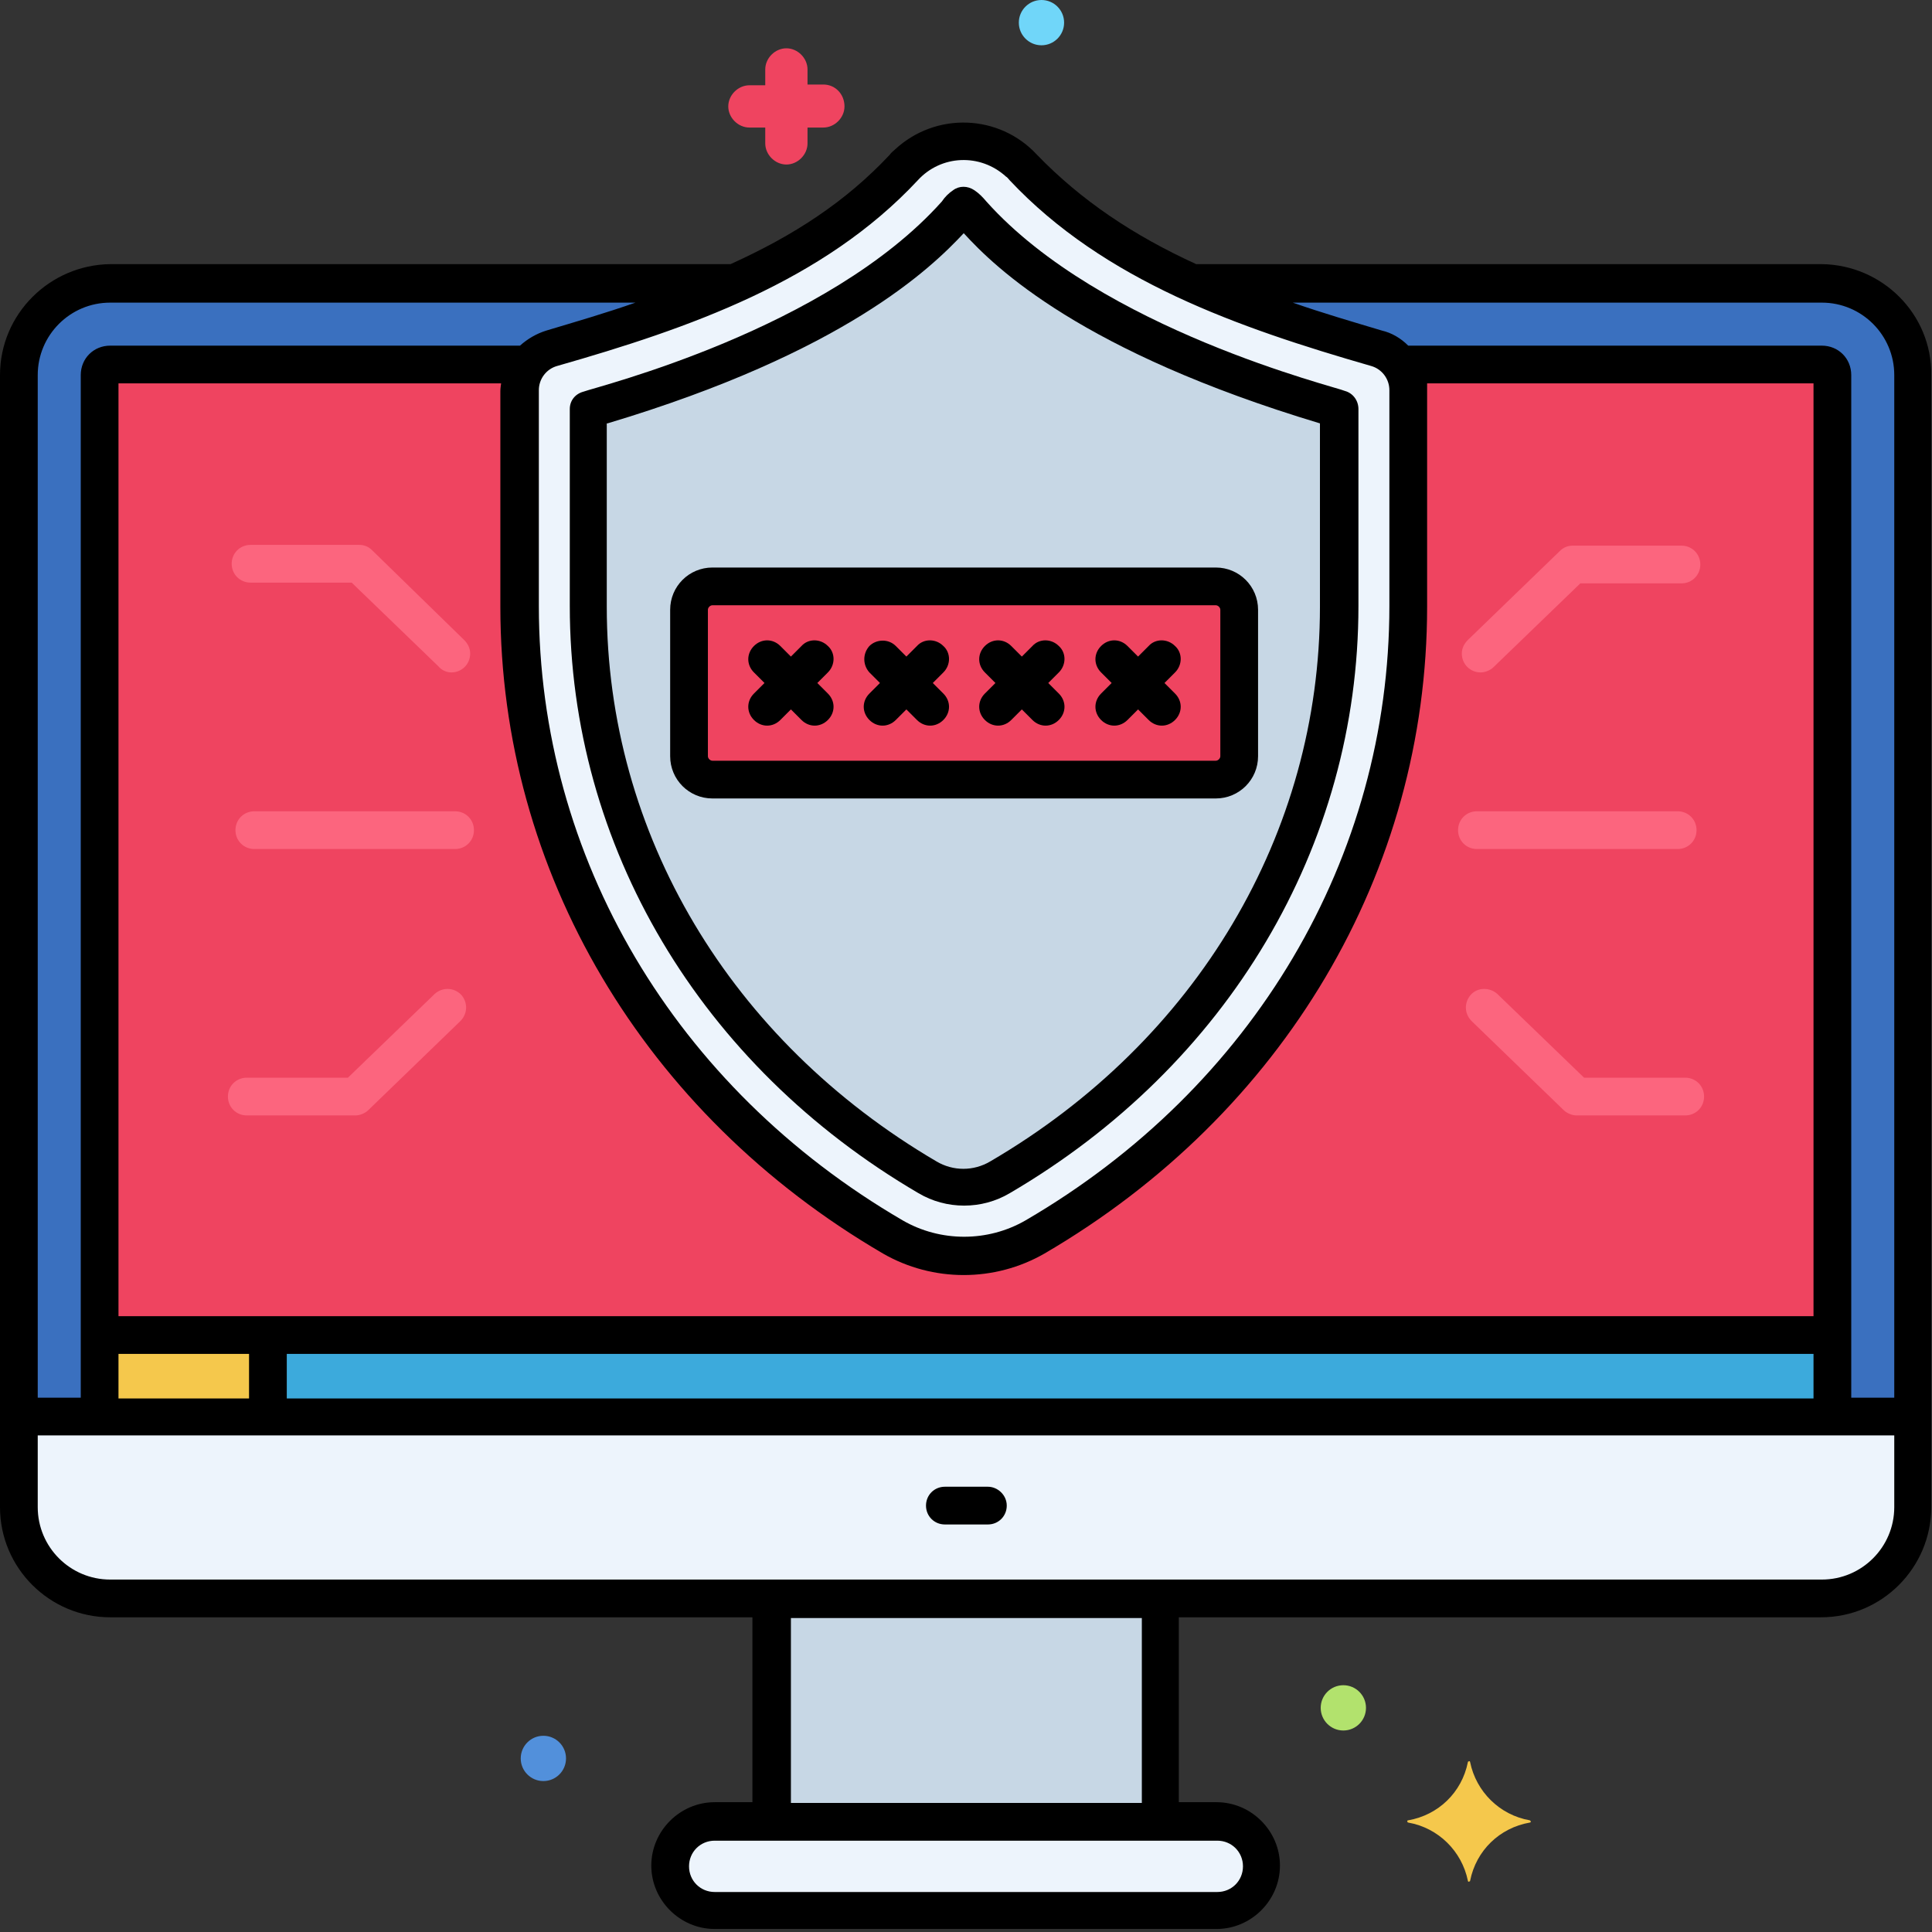 <svg id="Layer_1" enable-background="new 0 0 256 256" height="512" viewBox="0 0 256 256" width="512" xmlns="http://www.w3.org/2000/svg"><rect x="0" y="0" width="256" height="256" fill="#333333" stroke="none"/><g id="Layer_16"><g><path d="m109.1 11.2h-2.1v-2c0-1.5-1.3-2.8-2.8-2.8s-2.8 1.3-2.8 2.8v2.1h-2.1c-1.5 0-2.8 1.3-2.8 2.8s1.3 2.8 2.8 2.8h2.1v2.1c0 1.5 1.3 2.8 2.8 2.8s2.8-1.3 2.8-2.8v-2.1h2.1c1.5 0 2.8-1.3 2.8-2.8 0-1.6-1.2-2.9-2.8-2.9z" fill="#ef4460"/><circle cx="138" cy="3" fill="#70d6f9" r="3"/><path d="m241.4 37.5h-83.4c7.9 3.4 16.1 6.3 24.5 8.6 2.5.7 4.2 3 4.2 5.6v28.6c0 34.2-18.9 65.7-49.5 83.6-5.8 3.4-13 3.4-18.8 0-30.5-17.8-49.5-49.3-49.5-83.6v-28.6c0-2.6 1.7-4.9 4.2-5.6 8.3-2.3 16.5-5.1 24.5-8.6h-83c-6.7.1-12.1 5.5-12.1 12.2v150c0 6.7 5.4 12.1 12.1 12.1h226.7c6.7 0 12.1-5.4 12.1-12.1v-150c.1-6.7-5.3-12.1-12-12.2z" fill="#3a70bf"/><path d="m161.3 241.4h-66.6c-3.3 0-5.9 2.7-5.8 6 0 3.2 2.6 5.8 5.8 5.8h66.5c3.3 0 5.9-2.7 5.8-6 0-3.2-2.5-5.8-5.7-5.8z" fill="#edf4fc"/><path d="m102.3 211.9h51.5v29.5h-51.5z" fill="#c7d7e5"/><path d="m2.5 187.7v12c0 6.7 5.4 12.1 12.1 12.1h226.7c6.7 0 12.1-5.4 12.1-12.1v-12z" fill="#edf4fc"/><path d="m241.4 48.3h-55.9c.7 1 1.1 2.2 1.1 3.5v28.6c0 34.2-18.9 65.7-49.5 83.6-5.8 3.4-13 3.4-18.8 0-30.5-17.8-49.5-49.3-49.5-83.6v-28.7c0-1.2.4-2.5 1.1-3.5h-55.3c-.8 0-1.4.6-1.4 1.4v138h229.5v-138c.1-.7-.6-1.3-1.3-1.3z" fill="#ef4460"/><path d="m13.2 176.8h229.5v10.9h-229.5z" fill="#3caadc"/><path d="m13.2 176.8h22.3v10.9h-22.3z" fill="#f5c84c"/><path d="m202.7 241.2c-4-.7-7.1-3.8-7.9-7.7 0-.1-.1-.2-.2-.1-.1 0-.1.1-.1.1-.8 4-3.9 7-7.9 7.7-.1 0-.2.1-.1.2 0 .1.1.1.1.1 4 .7 7.1 3.8 7.9 7.7 0 .1.1.2.2.1.1 0 .1-.1.1-.1.8-4 3.9-7 7.9-7.7.1 0 .2-.1.1-.2.1 0 0 0-.1-.1z" fill="#f5c84c"/><circle cx="72" cy="233" fill="#5290db" r="3"/><circle cx="178" cy="226.3" fill="#b2e26d" r="3"/><g fill="#fc657e"><path d="m196.2 89.1c-1.4 0-2.5-1.1-2.5-2.5 0-.7.3-1.3.8-1.8l12.2-11.8c.5-.5 1.1-.7 1.7-.7h14.4c1.4 0 2.5 1.1 2.5 2.5s-1.1 2.5-2.5 2.5h-13.4l-11.5 11.1c-.4.4-1.1.7-1.7.7z"/><path d="m223.3 147.8h-14.4c-.6 0-1.3-.3-1.7-.7l-12.2-11.8c-1-1-1-2.5-.1-3.5s2.5-1 3.5-.1l11.5 11.1h13.4c1.4 0 2.5 1.1 2.5 2.5s-1.1 2.5-2.5 2.5z"/><path d="m222.3 112.5h-26.6c-1.4 0-2.5-1.1-2.5-2.5s1.1-2.5 2.5-2.5h26.6c1.4 0 2.5 1.1 2.5 2.5s-1.1 2.5-2.5 2.5z"/><path d="m59.8 89.1c1.4 0 2.5-1.1 2.5-2.5 0-.7-.3-1.3-.8-1.8l-12.2-11.9c-.5-.5-1.1-.7-1.7-.7h-14.4c-1.4 0-2.5 1.1-2.5 2.5s1.1 2.5 2.5 2.5h13.4l11.5 11.1c.4.5 1.1.8 1.7.8z"/><path d="m32.7 147.8h14.4c.6 0 1.3-.3 1.7-.7l12.2-11.8c1-1 1-2.5.1-3.5-1-1-2.5-1-3.5-.1l-11.5 11.1h-13.4c-1.4 0-2.5 1.1-2.5 2.5s1.1 2.5 2.5 2.5z"/><path d="m33.7 112.5h26.6c1.4 0 2.5-1.1 2.5-2.5s-1.1-2.5-2.5-2.5h-26.6c-1.4 0-2.5 1.1-2.5 2.5s1.1 2.5 2.5 2.5z"/></g><path d="m186.6 51.7c0-2.6-1.7-4.9-4.2-5.6-18.8-5.4-35-11.4-46.8-23.9-4.1-4.4-10.9-4.6-15.3-.6-.2.2-.4.4-.6.6-11.8 12.5-28 18.5-46.8 23.9-2.5.7-4.2 3-4.2 5.6v28.6c0 34.2 18.9 65.7 49.5 83.6 5.8 3.4 13 3.4 18.8 0 30.5-17.8 49.5-49.3 49.5-83.6v-28.6z" fill="#edf4fc"/><path d="m176 53.8c-16.7-5-33.9-11.5-46.8-25.1l-1.4-1.5-1.4 1.5c-12.9 13.6-30.1 20.1-46.8 25.1l-1.6.4v26.1c0 30.9 16.8 59.2 44.9 75.6 3 1.7 6.6 1.7 9.6 0 28.1-16.4 44.9-44.7 44.9-75.6v-26.1z" fill="#c7d7e5"/><path d="m94.4 77.7h66.7c1.7 0 3.1 1.4 3.1 3.1v19.4c0 1.7-1.4 3.1-3.1 3.1h-66.7c-1.7 0-3.1-1.4-3.1-3.1v-19.4c0-1.7 1.4-3.1 3.1-3.1z" fill="#ef4460"/><path d="m241.4 35h-82.9c-8.3-3.8-15.2-8.4-21.1-14.5-5-5.4-13.4-5.7-18.8-.7-.2.2-.5.4-.7.7-5.8 6.2-12.7 10.7-21.1 14.5h-82.2c-8 .1-14.6 6.6-14.6 14.7v150c0 8.1 6.6 14.6 14.6 14.6h85.1v24.5h-5c-4.6 0-8.4 3.8-8.4 8.4s3.8 8.4 8.4 8.4h66.5c4.6 0 8.4-3.8 8.4-8.4s-3.8-8.4-8.4-8.4h-5v-24.5h85.1c8.1 0 14.6-6.6 14.6-14.6v-150c.1-8.1-6.5-14.6-14.5-14.7zm-119.8-11.1c3.1-3.4 8.3-3.6 11.7-.5.2.1.3.3.5.5 12.5 13.3 30.2 19.5 47.9 24.6 1.4.4 2.4 1.7 2.4 3.2v28.6c0 33.3-18 63.8-48.2 81.4-5 2.9-11.3 2.9-16.3 0-30.2-17.6-48.2-48.1-48.2-81.4v-28.6c0-1.5 1-2.8 2.4-3.2 17.5-5 35.3-11.2 47.8-24.6zm67.5 26.9h51.2v123.6h-224.6v-123.6h50.7c0 .1-.1.6-.1 1v28.6c0 35.1 19 67.2 50.7 85.7 6.6 3.8 14.8 3.8 21.4 0 31.7-18.5 50.7-50.6 50.7-85.7v-28.7c0-.3 0-.8 0-.9zm51.2 128.6v5.9h-202.3v-5.9zm-207.3 0v5.9h-17.3v-5.9zm-28-129.7c0-5.3 4.3-9.6 9.6-9.6h69.6c-4 1.4-7.8 2.5-11.8 3.7-1.3.4-2.5 1.1-3.5 2h-54.3c-2.2 0-3.9 1.7-3.9 3.9v135.5h-5.7zm156.3 194.2c1.9 0 3.4 1.5 3.4 3.4s-1.5 3.4-3.4 3.4h-66.6c-1.9 0-3.4-1.5-3.4-3.4s1.5-3.4 3.4-3.4zm-56.5-5v-24.5h46.5v24.5zm146.2-39.2c0 5.3-4.3 9.6-9.6 9.6h-226.8c-5.3 0-9.6-4.3-9.6-9.6v-9.5h246zm0-14.5h-5.7v-135.5c0-2.2-1.7-3.9-3.9-3.9h-54.8c-1-1-2.2-1.7-3.5-2-4-1.2-7.8-2.3-11.8-3.7h70.1c5.3 0 9.6 4.3 9.6 9.6z"/><path d="m130.9 197h-5.7c-1.4 0-2.5 1.1-2.5 2.5s1.1 2.5 2.5 2.5h5.7c1.4 0 2.5-1.1 2.5-2.5s-1.2-2.5-2.5-2.5z"/><path d="m75.5 54.2v26.1c0 31.8 17.3 60.9 46.2 77.8 3.7 2.2 8.4 2.2 12.1 0 28.9-16.9 46.2-46 46.2-77.8v-26.1c0-1.1-.7-2.1-1.8-2.4-1-.5-32.3-8.1-47.5-25.1-.5-.6-1-1.1-1.6-1.5-.9-.6-2-.6-2.8 0-.6.4-1.1.9-1.5 1.5-15.2 17-45.6 24.5-47.5 25.2-1.1.3-1.8 1.2-1.8 2.3zm5 1.9c31.4-9.4 42.9-20.6 47.2-25.2 4.2 4.6 15.6 15.7 47.2 25.2v24.3c0 30-16.3 57.5-43.7 73.5-2.2 1.3-4.9 1.3-7.1 0-27.3-16-43.7-43.4-43.7-73.5v-24.3z"/><path d="m166.7 100.2v-19.4c0-3.1-2.5-5.6-5.6-5.6h-66.7c-3.1 0-5.6 2.5-5.6 5.6v19.4c0 3.1 2.5 5.6 5.6 5.6h66.7c3.1 0 5.6-2.5 5.6-5.6zm-72.9 0v-19.4c0-.3.3-.6.6-.6h66.7c.3 0 .6.3.6.6v19.4c0 .3-.3.6-.6.6h-66.7c-.3 0-.6-.3-.6-.6z"/><path d="m109.7 85.6c-1-1-2.6-1-3.5 0l-1.4 1.4-1.4-1.4c-1-1-2.5-1-3.5 0s-1 2.5 0 3.5l1.4 1.4-1.4 1.4c-1 1-1 2.5 0 3.5s2.5 1 3.5 0l1.4-1.4 1.4 1.4c1 1 2.5 1 3.5 0s1-2.5 0-3.5l-1.4-1.4 1.4-1.4c1-1 1-2.6 0-3.5z"/><path d="m125 85.6c-1-1-2.6-1-3.5 0l-1.4 1.4-1.4-1.4c-1-1-2.6-.9-3.5 0-.9 1-.9 2.5 0 3.5l1.4 1.4-1.4 1.4c-1 1-1 2.5 0 3.5s2.5 1 3.5 0l1.4-1.4 1.4 1.4c1 1 2.5 1 3.5 0s1-2.5 0-3.5l-1.4-1.4 1.4-1.4c1-1 1-2.6 0-3.5z"/><path d="m140.3 85.6c-1-1-2.6-1-3.5 0l-1.4 1.4-1.4-1.4c-1-1-2.5-1-3.5 0s-1 2.5 0 3.5l1.4 1.4-1.4 1.4c-1 1-1 2.5 0 3.5s2.5 1 3.5 0l1.4-1.4 1.4 1.4c1 1 2.5 1 3.5 0s1-2.5 0-3.5l-1.4-1.4 1.4-1.4c1-1 1-2.6 0-3.5z"/><path d="m155.7 85.6c-1-1-2.6-1-3.5 0l-1.4 1.4-1.4-1.4c-1-1-2.5-1-3.5 0s-1 2.5 0 3.5l1.4 1.4-1.4 1.4c-1 1-1 2.5 0 3.5s2.5 1 3.5 0l1.4-1.4 1.4 1.4c1 1 2.5 1 3.5 0s1-2.5 0-3.5l-1.4-1.4 1.4-1.4c1-1 1-2.6 0-3.5z"/></g></g></svg>
